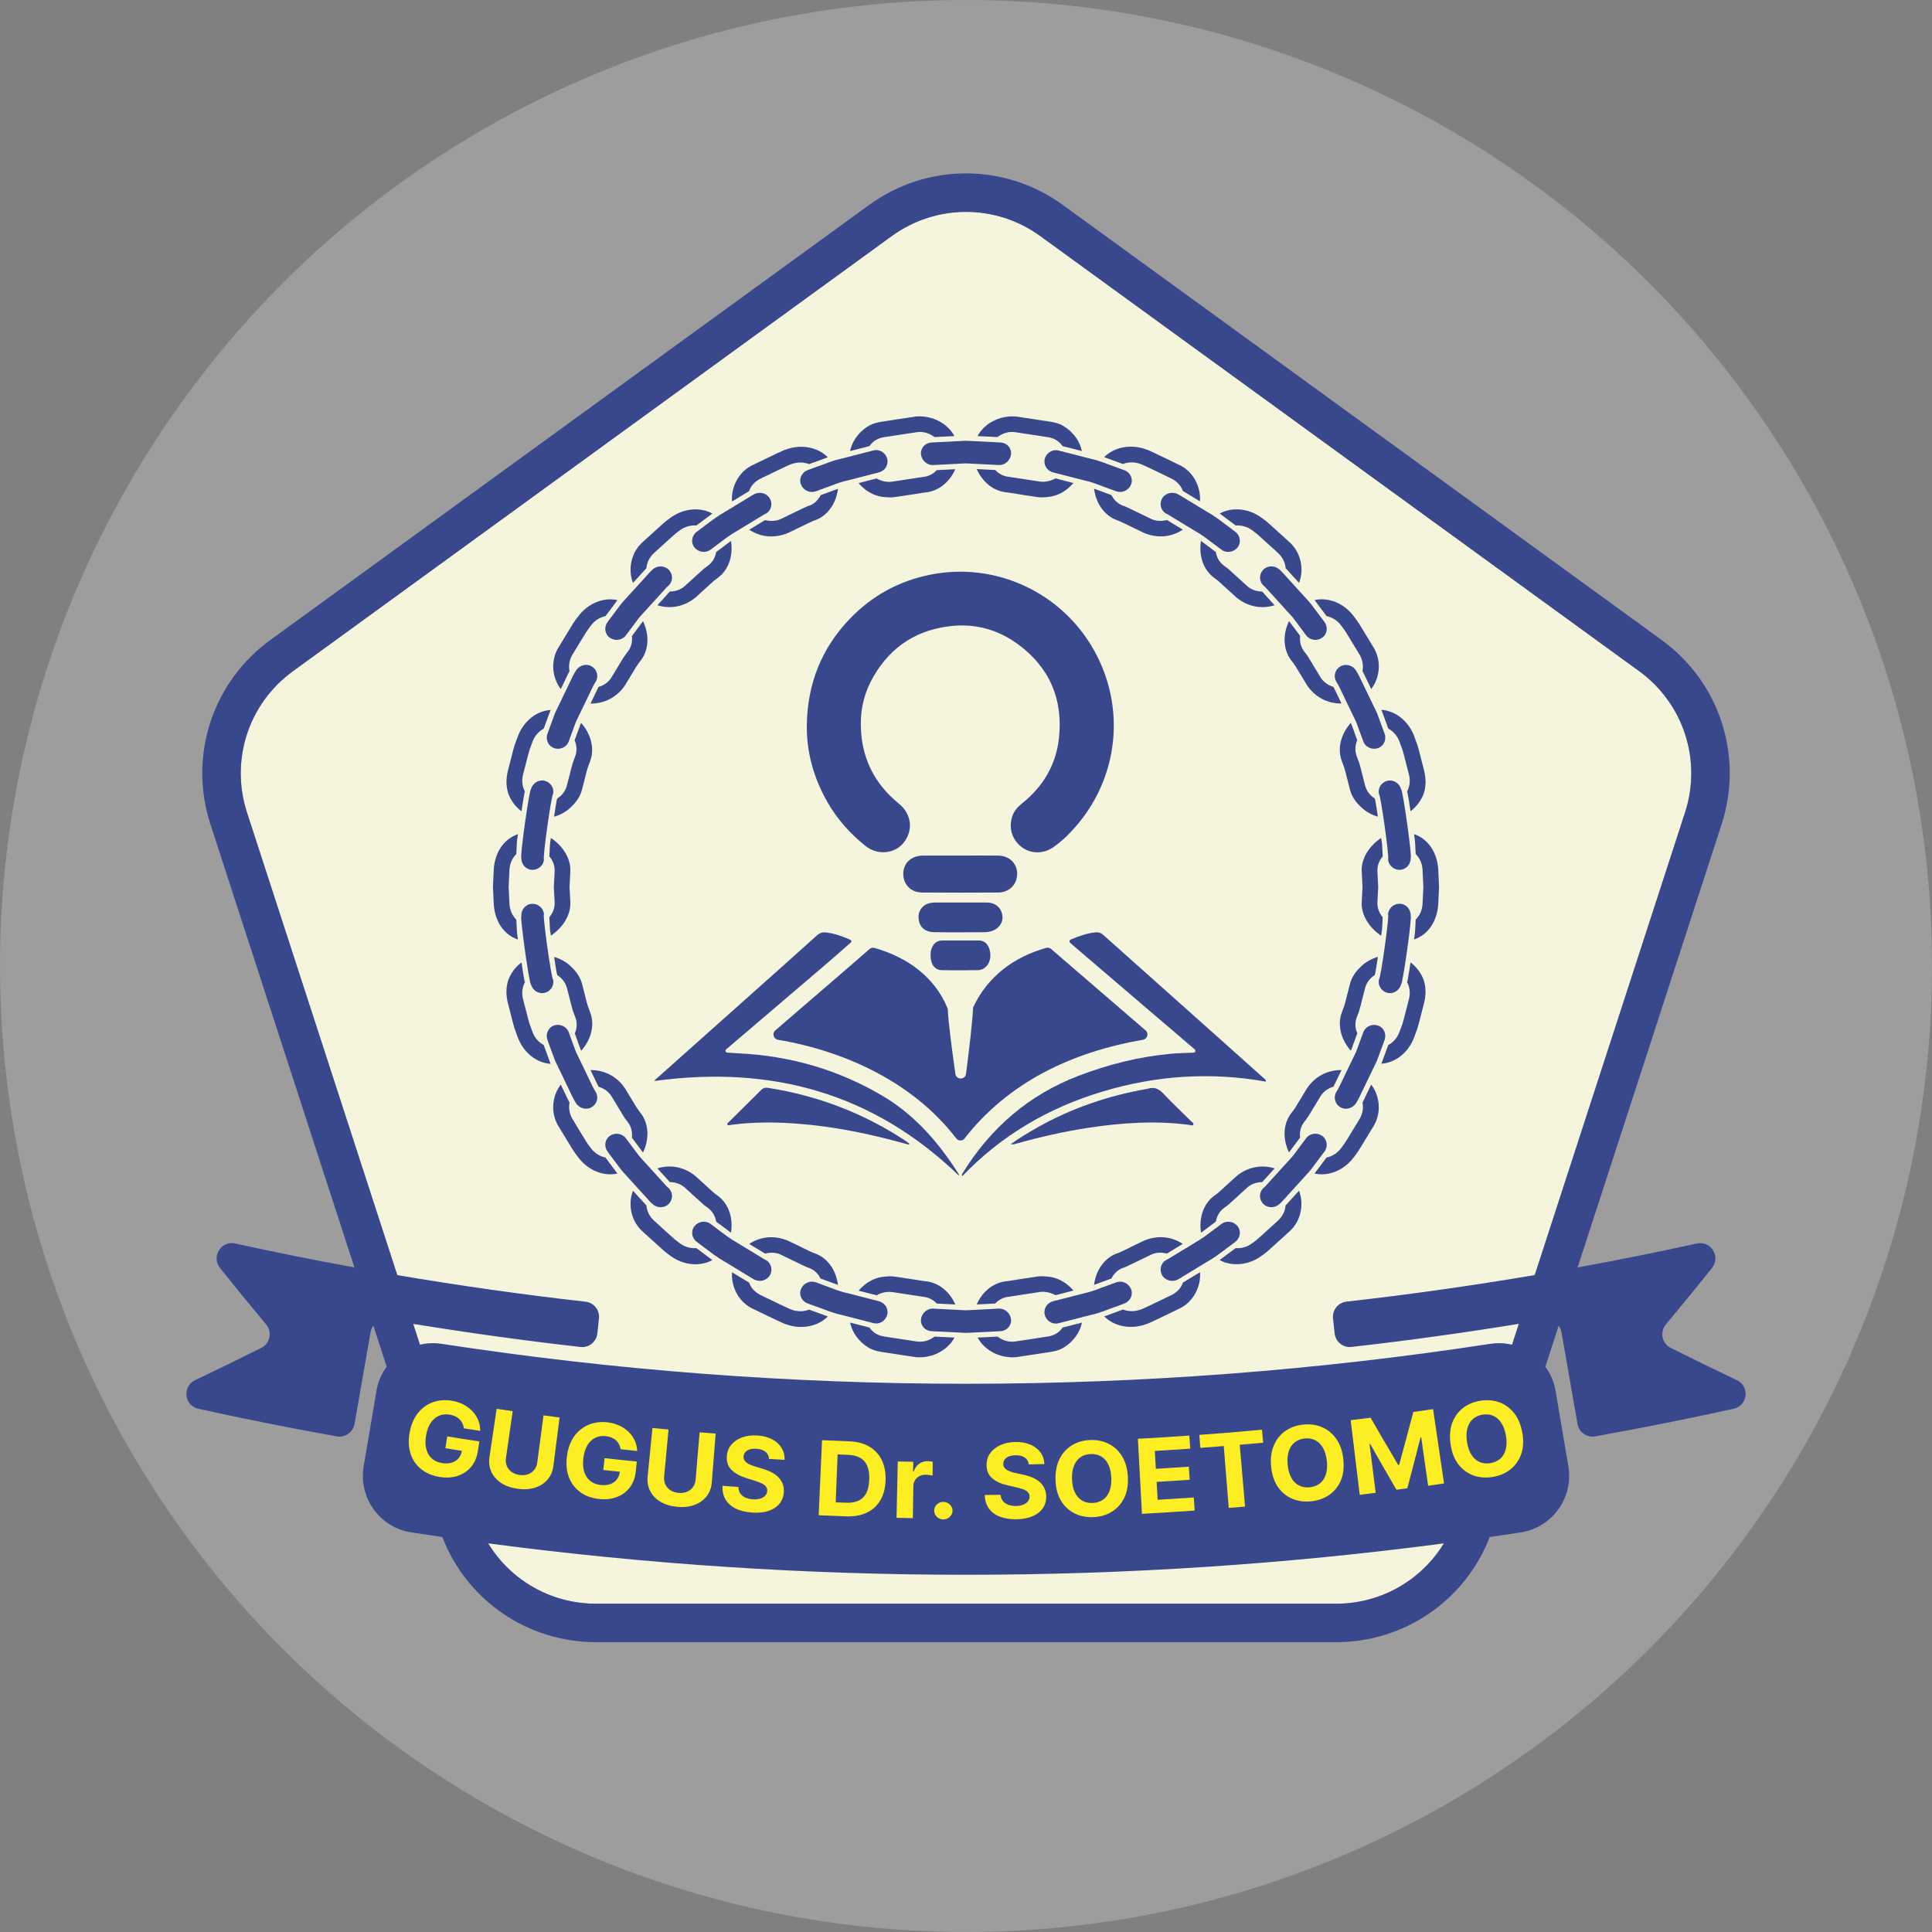 <?xml version="1.0" encoding="UTF-8"?>
<svg id="Layer_2" data-name="Layer 2" xmlns="http://www.w3.org/2000/svg" viewBox="0 0 447.68 447.68">
  <rect x="0" y="0" width="447.68" height="447.68" fill="#808080" stroke="none"/>
  <defs>
    <style>
      .cls-1 {
        fill: #fff;
        opacity: .23;
      }

      .cls-1, .cls-2, .cls-3, .cls-4 {
        stroke-width: 0px;
      }

      .cls-2 {
        fill: #39488d;
      }

      .cls-3 {
        fill: #fcee23;
      }

      .cls-4 {
        fill: #f5f5dd;
      }
    </style>
  </defs>
  <g id="Layer_1-2" data-name="Layer 1">
    <circle class="cls-1" cx="223.84" cy="223.84" r="223.84"/>
    <g>
      <path class="cls-4" d="M379.82,155.52L241.05,54.7c-10.29-7.47-24.12-7.47-34.41,0l-138.77,100.82c-10.29,7.47-14.57,20.63-10.64,32.73l53.01,163.13c3.93,12.1,15.12,20.23,27.84,20.23h171.53c12.72,0,23.91-8.13,27.84-20.23l53.01-163.13c3.93-12.1-.34-25.25-10.64-32.73Z"/>
      <g>
        <path class="cls-2" d="M402.47,319.81c-5.17-2.45-10.28-4.95-15.35-7.49-2.03-1.02-2.57-3.68-1.11-5.42,3.63-4.34,7.19-8.71,10.7-13.1,2.07-2.6-.26-6.37-3.51-5.66-9.19,2.02-18.4,3.86-27.64,5.55l.08-.23,33.29-102.46c5.13-15.78-.45-32.94-13.88-42.69L246.28,47.49c-13.43-9.75-31.46-9.75-44.89,0L62.63,148.31c-13.43,9.75-19,26.91-13.87,42.69l33.29,102.46.07.23c-9.24-1.69-18.45-3.53-27.64-5.55-3.25-.71-5.58,3.06-3.51,5.66,3.5,4.39,7.07,8.76,10.7,13.1,1.46,1.75.93,4.4-1.11,5.42-5.07,2.54-10.18,5.04-15.35,7.49-3.03,1.44-2.53,5.91.75,6.63,10.66,2.35,21.36,4.48,32.09,6.4,1.92.34,3.76-.95,4.1-2.87,1.24-7.1,2.48-14.19,3.72-21.29h0c.1-.56.34-1.05.65-1.48l2.13,6.56.95,2.93c-1.17,1.6-2.01,3.49-2.36,5.58-.99,5.83-1.98,11.65-2.97,17.48-1.24,7.3,3.73,14.22,11.05,15.34,2.39.37,4.78.72,7.17,1.07,5.68,14.66,19.72,24.36,35.59,24.36h171.53c15.87,0,29.91-9.7,35.59-24.36,2.39-.35,4.78-.7,7.16-1.07,7.32-1.12,12.3-8.04,11.06-15.34-.99-5.83-1.98-11.66-2.97-17.48-.35-2.09-1.19-3.97-2.36-5.57l.95-2.93,2.13-6.57c.32.43.55.92.65,1.48,1.24,7.1,2.48,14.19,3.72,21.28.34,1.93,2.17,3.22,4.1,2.87,10.73-1.92,21.42-4.05,32.09-6.4,3.28-.72,3.78-5.2.74-6.63ZM309.61,371.61h-171.53c-10.38,0-19.73-5.41-24.96-13.98,73.5,9.7,147.96,9.7,221.45,0-5.23,8.56-14.58,13.98-24.96,13.98ZM355.62,295.45c-14.49,2.46-29.04,4.52-43.62,6.16-1.93.22-3.33,1.95-3.12,3.89.13,1.16.25,2.32.38,3.48.21,1.94,1.96,3.35,3.9,3.13,12.96-1.46,25.89-3.26,38.78-5.35l-1.57,4.83c-1.61-.38-3.31-.46-5.04-.2-80.53,12.34-162.47,12.34-242.99,0-1.73-.26-3.43-.18-5.03.2l-1.57-4.82c12.89,2.09,25.82,3.89,38.78,5.35,1.94.22,3.69-1.19,3.9-3.13.12-1.16.25-2.32.37-3.48.21-1.93-1.19-3.67-3.12-3.88-14.58-1.64-29.12-3.71-43.61-6.16l-34.83-107.2c-3.93-12.1.34-25.25,10.64-32.73L206.64,54.7c10.29-7.47,24.12-7.47,34.41,0l138.77,100.82c10.29,7.47,14.56,20.63,10.64,32.73l-34.83,107.2Z"/>
        <path class="cls-2" d="M186.96,167.77c-.13,6.45,1.57,12.47,4.76,18.07,2.27,3.99,5.28,7.35,8.86,10.2,2.78,2.21,6.76,1.82,8.82-.78,2.27-2.87,1.83-6.65-1.07-9-5.8-4.7-8.77-10.77-8.86-18.23-.08-4.02.92-7.77,2.9-11.21,4.08-7.11,10.32-11.04,18.41-11.79,5.52-.51,10.66.96,15.16,4.29,7.35,5.43,10.43,12.83,9.43,21.81-.69,6.14-3.7,11.18-8.57,15.05-1,.8-1.81,1.73-2.23,2.97-.9,2.66-.07,5.41,2.14,7.11,2.1,1.61,5.04,1.66,7.33.08,2.14-1.47,3.96-3.31,5.62-5.28,9.6-11.39,11.13-27.28,3.91-40.27-7.5-13.51-22.86-20.67-38.03-17.62-7.26,1.46-13.51,4.88-18.66,10.26-6.53,6.82-9.74,14.99-9.92,24.36Z"/>
        <path class="cls-2" d="M235.47,203.94c.91-2.97-.99-5.63-4.13-5.68-2.93-.04-5.85,0-8.78,0h0c-2.93,0-5.85-.02-8.78,0-2.6.02-4.44,1.74-4.48,4.13-.05,2.47,1.73,4.4,4.31,4.42,5.92.06,11.84.04,17.76,0,1.97-.01,3.59-1.24,4.09-2.87Z"/>
        <path class="cls-2" d="M232.29,212.39c-.15-1.97-1.56-3.25-3.65-3.26-1.99-.01-3.97,0-5.96,0h0c-1.95,0-3.9.01-5.85,0-.6,0-1.18.06-1.75.24-1.27.4-2.18,1.57-2.23,2.86-.09,2.29,1.2,3.73,3.62,3.77,3.94.07,7.87.02,11.81.01.28,0,.55-.05.83-.1,1.96-.31,3.31-1.82,3.18-3.52Z"/>
        <path class="cls-2" d="M226.89,217.93c-1.42-.01-2.83,0-4.25,0h0c-1.39,0-2.78.01-4.17,0-.43,0-.84.06-1.25.24-.91.4-1.55,1.57-1.59,2.86-.07,2.29.85,3.73,2.58,3.77,2.8.07,5.61.02,8.42.01.2,0,.39-.05.59-.1,1.39-.31,2.36-1.82,2.27-3.52-.11-1.97-1.11-3.25-2.6-3.26Z"/>
        <path class="cls-2" d="M223.53,263.77c10.09-12.92,24.69-19.96,41.31-22.84,1.04-.18,1.41-1.48.61-2.17-7.29-6.29-14.58-12.55-21.88-18.86-.32-.27-.75-.37-1.15-.26-7.62,2.17-13.47,6.62-16.83,13.57-.08.16-.12.34-.13.53-.1,2.84-.9,9.5-1.61,15.08-.18,1.44-2.27,1.45-2.47.02-.79-5.57-1.66-12.19-1.75-14.82,0-.15-.04-.31-.09-.45-3-7.24-9.27-11.72-16.9-13.92-.4-.12-.84-.02-1.15.26-7.06,6.16-14.63,12.62-21.84,18.85-.8.69-.43,1.99.61,2.17,16.13,2.74,31.59,10.19,41.31,22.85.5.65,1.47.65,1.97,0Z"/>
        <path class="cls-2" d="M293.32,250.64c.07-.39-.16-.52-.33-.67-3.18-2.85-6.36-5.7-9.55-8.54-9.26-8.25-18.52-16.5-27.77-24.77-.52-.47-1.05-.68-1.74-.62-1.95.17-3.76.82-5.56,1.56-.69.28-.76.59-.18,1.05.16.13.29.28.45.41,7.32,6.26,14.63,12.51,21.95,18.76,2.03,1.74,4.06,3.47,6.25,5.34.3.25.13.74-.26.76-1.9.07-3.61.1-5.31.26-7.37.68-14.48,2.47-21.39,5.12-11.48,4.41-20.26,12-26.71,22.37-.13.21-.38.41-.18.86,9.08-9.48,20-15.85,32.47-19.59,12.43-3.74,25.07-4.59,37.88-2.31Z"/>
        <path class="cls-2" d="M222.15,272.06c-.4-.63-.8-1.26-1.22-1.88-4.36-6.48-9.55-12.16-16.33-16.19-10.28-6.11-21.45-9.32-33.39-9.91-.9-.04-1.8-.11-2.7-.17-.39-.03-.54-.51-.24-.76,0,0,0,0,0,0,7.24-6.18,14.5-12.36,21.74-18.54,2.27-1.94,4.51-3.9,6.75-5.87.35-.3.99-.67.06-1.07-1.74-.77-3.53-1.38-5.44-1.61-.83-.1-1.47.14-2.11.72-5.82,5.24-11.67,10.44-17.51,15.65-6.58,5.86-13.16,11.72-19.73,17.59-.16.14-.42.27-.32.46,26.96-3.69,50.65,2.77,70.5,21.95-.03-.17-.02-.28-.07-.36Z"/>
        <path class="cls-2" d="M210.61,265.24c.03-.08.06-.15.09-.23-.29-.22-.57-.46-.87-.66-9.71-6.41-20.34-10.47-31.84-12.27-.61-.1-1.12,0-1.58.45-2.5,2.49-5.01,4.96-7.51,7.45-.16.16-.45.32-.35.57.13.35.48.16.72.12,5.37-.74,10.75-.68,16.14-.24,7.15.58,14.17,1.93,21.11,3.72,1.37.35,2.74.72,4.1,1.09Z"/>
        <path class="cls-2" d="M276.51,260.59c.17-.33-.24-.51-.44-.71-2.19-2.17-4.44-4.28-6.55-6.52-1.05-1.12-2.13-1.54-3.57-1.08-.1.03-.2.04-.3.06-8.92,1.57-17.38,4.45-25.27,8.92-2.06,1.16-4.08,2.37-6.17,3.86.59.12.91-.02,1.23-.11,5.45-1.52,10.96-2.79,16.56-3.65,7.87-1.2,15.75-1.75,23.68-.69.28.04.67.26.84-.07Z"/>
        <path class="cls-2" d="M320.89,166.66c.4,1.09.8,2.17.8,2.17,1.15.61,2.11,1.68,2.6,3.04,0,0,.34.93.68,1.86.3.94.52,1.91.52,1.91l.99,3.83c.36,1.41.17,2.81-.44,3.94.13-.03.8,4.56.8,4.56,1.35-.99,2.41-2.39,3.05-4.04.55-1.63.58-3.48.11-5.35l-1.02-3.97s-.23-1-.54-1.97c-.35-.96-.7-1.93-.7-1.93-1.33-3.63-4.37-6.03-7.67-6.23,0,0,.14.25.28.67.15.41.35.95.55,1.49Z"/>
        <path class="cls-2" d="M324.67,182.92c-.37-1.45-1.82-2.35-3.22-1.99-1.4.36-2.26,1.76-1.9,3.13.34-.07,2.47,14.99,2.09,15.02.07,1.41,1.31,2.52,2.75,2.47,1.45-.05,2.56-1.31,2.49-2.81.39-.03-1.85-15.9-2.21-15.83Z"/>
        <path class="cls-2" d="M313.77,169.51c-.18-.5-.37-1.01-.5-1.39-.13-.38-.26-.62-.26-.62-2.2,2.47-3.22,5.84-2.09,8.84,0,0,.3.8.59,1.61.26.82.44,1.65.44,1.65l.85,3.32c.39,1.56,1.3,2.89,2.45,3.96,1.06,1.09,2.45,1.91,4.03,2.35,0,0-.61-4.25-.74-4.22-1.07-.7-1.89-1.72-2.22-2.99l-.88-3.45s-.2-.87-.46-1.72c-.31-.84-.62-1.67-.62-1.67-.45-1.23-.36-2.52.14-3.67l-.74-2.01Z"/>
        <path class="cls-2" d="M298.69,143.93c-1.45,3.02-1.43,6.51.5,9.07,0,0,.54.67,1.01,1.39l.89,1.47,1.78,2.93c1.78,2.68,4.7,4.27,7.99,4.23,0,0-.46-.97-.93-1.93-.23-.48-.46-.97-.64-1.33-.17-.37-.3-.6-.3-.6-1.23-.36-2.32-1.11-3-2.22l-1.85-3.05s-.46-.76-.92-1.53c-.48-.75-1.04-1.44-1.04-1.44-.79-1.05-1.06-2.31-.91-3.56l-2.57-3.44Z"/>
        <path class="cls-2" d="M310.75,144.93s.62.77,1.15,1.61c.52.84,1.03,1.69,1.03,1.69l2.06,3.38c.75,1.24.97,2.64.72,3.89,0,0,.15.25.33.64.19.39.44.91.69,1.43.5,1.04,1.01,2.09,1.01,2.09,2.02-2.63,2.5-6.65.38-9.9l-2.13-3.5s-.53-.87-1.07-1.75c-.56-.86-1.19-1.66-1.19-1.66-2.31-3.11-5.94-4.51-9.12-3.8l2.78,3.71c1.28.26,2.5,1.01,3.37,2.17Z"/>
        <path class="cls-2" d="M317.8,162.58c-.87-1.8-1.74-3.61-2.39-4.96-.62-1.37-1.17-2.21-1.17-2.21-.78-1.28-2.42-1.72-3.67-.98-1.24.74-1.66,2.32-.92,3.53,0,0,.52.79,1.11,2.1.62,1.28,1.44,2.99,2.27,4.71.41.86.83,1.71,1.21,2.51.31.84.59,1.62.84,2.28.49,1.34.82,2.23.82,2.23.48,1.33,2,2.03,3.37,1.58,1.37-.46,2.07-1.97,1.56-3.38,0,0-.34-.94-.86-2.35-.26-.7-.56-1.53-.89-2.41-.41-.85-.84-1.75-1.27-2.65Z"/>
        <path class="cls-2" d="M292.46,137.07c-1.27-.02-2.53-.41-3.5-1.3l-2.64-2.4s-.66-.6-1.32-1.2c-.32-.31-.68-.58-.95-.78-.27-.2-.45-.33-.45-.33-1.05-.78-1.67-1.91-1.88-3.15l-3.43-2.57c-.54,3.3.46,6.64,3.04,8.55,0,0,.17.13.43.32.26.19.61.44.91.75.63.58,1.27,1.16,1.27,1.16l2.54,2.31c2.47,2.06,5.69,2.81,8.86,1.82l-2.88-3.18Z"/>
        <path class="cls-2" d="M290.18,122.9s.2.15.49.37c.3.22.69.52,1.05.86.73.66,1.47,1.33,1.47,1.33l2.93,2.66c1.07.98,1.69,2.24,1.78,3.53l3.12,3.42c1.18-3.07.54-7.1-2.41-9.61l-3.03-2.75s-.76-.69-1.52-1.37c-.37-.36-.78-.66-1.09-.89-.31-.23-.51-.38-.51-.38-3.09-2.33-6.98-2.65-9.83-1.07l3.71,2.77c1.3-.11,2.69.26,3.85,1.13Z"/>
        <path class="cls-2" d="M296.98,132.44c-.32-.3-.5-.47-.5-.47-1.11-1.01-2.81-.97-3.8.09-.98,1.06-.94,2.69.11,3.64,0,0,.17.16.48.44.28.31.68.75,1.16,1.28.96,1.05,2.24,2.46,3.51,3.87.63.71,1.31,1.38,1.85,2.09.53.71,1.03,1.38,1.46,1.95.85,1.14,1.42,1.9,1.42,1.9.85,1.13,2.5,1.38,3.69.55,1.19-.83,1.43-2.47.53-3.68,0,0-.6-.8-1.5-2-.45-.6-.97-1.3-1.54-2.05-.57-.74-1.29-1.45-1.95-2.2-1.35-1.48-2.69-2.96-3.7-4.07-.51-.56-.93-1.02-1.22-1.34Z"/>
        <path class="cls-2" d="M258.85,120.56c.04-.1,3.12,1.42,3.12,1.42l3.09,1.49c2.96,1.26,6.23,1.12,9.01-.74l-3.66-2.23c-1.19.29-2.54.31-3.71-.28l-3.21-1.55s-3.2-1.58-3.24-1.48c-1.23-.45-2.15-1.35-2.7-2.47l-4.03-1.48c.41,3.32,2.32,6.22,5.34,7.31Z"/>
        <path class="cls-2" d="M264.23,107.52c.04-.1,3.6,1.63,3.6,1.63l3.57,1.72c1.3.65,2.27,1.64,2.69,2.9l3.96,2.4c.25-3.25-1.47-6.99-5.02-8.55l-3.69-1.78s-3.68-1.79-3.73-1.69c-3.63-1.34-7.46-.54-9.76,1.78l4.35,1.59c1.22-.48,2.66-.52,4.02-.02Z"/>
        <path class="cls-2" d="M273.44,114.8c-.37-.24-.6-.33-.6-.33-1.35-.65-2.98-.13-3.62,1.16-.65,1.29-.14,2.84,1.13,3.45,0,0,.22.09.57.31.36.22.86.52,1.47.9,1.22.74,2.84,1.73,4.46,2.71,1.67.92,3.16,2.1,4.3,2.96,1.14.85,1.9,1.42,1.9,1.42,1.13.84,2.79.62,3.7-.51.91-1.12.67-2.77-.53-3.67,0,0-.8-.6-2-1.5-1.2-.9-2.78-2.14-4.53-3.11-1.71-1.04-3.42-2.08-4.7-2.86-.64-.39-1.18-.71-1.55-.94Z"/>
        <path class="cls-2" d="M236.91,114.66l3.39.51c.8.13,1.6.08,2.37,0,.76-.05,1.51-.21,2.23-.49,1.44-.54,2.77-1.5,3.83-2.76l-4.15-1.07c-1.05.57-2.33.92-3.62.74l-3.53-.54-3.52-.54c-1.3-.12-2.44-.67-3.29-1.59l-4.29-.22c1.33,3.06,4,5.22,7.2,5.42l3.39.53Z"/>
        <path class="cls-2" d="M234.99,100.11l3.91.59,3.91.6c1.44.21,2.64.94,3.39,2.07l4.49,1.15c-.34-1.62-1.19-3.14-2.43-4.37-.62-.62-1.34-1.16-2.14-1.61-.81-.42-1.71-.65-2.66-.81l-4.05-.62-4.05-.61c-3.85-.27-7.3,1.67-8.85,4.55l4.62.23c1.03-.8,2.4-1.31,3.85-1.17Z"/>
        <path class="cls-2" d="M242.06,106.47c-.26,1.45.69,2.7,2.06,3.02,0,0,3.68.95,7.36,1.89,1.87.38,3.6,1.2,4.95,1.65,1.34.49,2.23.82,2.23.82,1.33.48,2.86-.21,3.41-1.54.56-1.34-.14-2.84-1.55-3.36,0,0-.94-.34-2.35-.86-1.42-.47-3.25-1.32-5.22-1.73-3.88-1-7.75-1.99-7.75-1.99-1.46-.33-2.89.72-3.14,2.12Z"/>
        <path class="cls-2" d="M205.01,115.18c.77.08,1.57.13,2.37,0l3.39-.51,3.39-.53c3.2-.21,5.87-2.36,7.2-5.42l-4.29.22c-.84.92-1.99,1.47-3.29,1.59l-3.53.54-3.53.54c-1.3.18-2.57-.16-3.62-.74l-4.15,1.07c1.05,1.26,2.39,2.22,3.83,2.76.72.27,1.47.44,2.23.49Z"/>
        <path class="cls-2" d="M204.87,101.3l3.91-.6,3.91-.59c1.44-.14,2.82.37,3.85,1.17l4.62-.23c-1.55-2.88-4.99-4.82-8.85-4.55l-4.05.61-4.05.62c-.95.16-1.85.39-2.66.81-.8.45-1.52.99-2.14,1.61-1.25,1.23-2.09,2.75-2.43,4.37l4.49-1.15c.75-1.13,1.95-1.86,3.39-2.07Z"/>
        <path class="cls-2" d="M213.41,105.29c.15,1.41,1.43,2.55,2.84,2.47l7.59-.39c3.8.19,7.59.39,7.59.39,1.41.08,2.68-1.06,2.84-2.47.16-1.46-.94-2.68-2.44-2.76,0,0-4-.2-7.99-.4-4,.2-7.99.4-7.99.4-1.5.08-2.59,1.3-2.44,2.76Z"/>
        <path class="cls-2" d="M187.44,117.2c-.04-.1-3.24,1.48-3.24,1.48l-3.21,1.55c-1.17.58-2.52.57-3.71.28l-3.66,2.23c2.78,1.86,6.05,2,9.01.74l3.09-1.49s3.08-1.52,3.12-1.42c3.01-1.09,4.92-3.99,5.34-7.31l-4.03,1.48c-.55,1.12-1.47,2.03-2.7,2.47Z"/>
        <path class="cls-2" d="M173.59,113.78c.42-1.26,1.39-2.26,2.69-2.9l3.57-1.72s3.56-1.73,3.6-1.63c1.36-.5,2.8-.46,4.02.02l4.35-1.59c-2.3-2.32-6.12-3.13-9.76-1.78-.04-.1-3.73,1.69-3.73,1.69l-3.69,1.78c-3.55,1.56-5.27,5.3-5.02,8.55l3.96-2.4Z"/>
        <path class="cls-2" d="M187.16,108.94c-1.41.52-2.1,2.02-1.55,3.36s2.09,2.03,3.41,1.55c0,0,.89-.33,2.23-.82,1.35-.44,3.08-1.26,4.95-1.65,3.68-.95,7.36-1.89,7.36-1.89,1.37-.31,2.32-1.57,2.06-3.02-.25-1.4-1.68-2.45-3.14-2.12,0,0-3.88,1-7.75,1.99-1.96.41-3.79,1.26-5.22,1.73-1.41.52-2.35.86-2.35.86Z"/>
        <path class="cls-2" d="M163.73,136.12l1.27-1.16c.31-.3.65-.56.91-.75.26-.19.43-.32.43-.32,2.58-1.91,3.58-5.25,3.04-8.55l-3.43,2.57c-.21,1.24-.83,2.37-1.88,3.15,0,0-.18.13-.45.33-.27.19-.63.46-.95.78-.66.6-1.32,1.2-1.32,1.2l-2.64,2.4c-.96.88-2.23,1.28-3.5,1.3l-2.88,3.18c3.17.98,6.39.24,8.86-1.82l2.54-2.31Z"/>
        <path class="cls-2" d="M149.79,131.65c.09-1.29.71-2.55,1.78-3.53l2.93-2.66s.73-.66,1.47-1.33c.36-.35.75-.64,1.05-.86.3-.22.49-.37.49-.37,1.16-.87,2.55-1.24,3.85-1.13l3.71-2.77c-2.86-1.57-6.74-1.25-9.84,1.07,0,0-.2.15-.51.38-.31.23-.72.53-1.09.89-.76.69-1.52,1.37-1.52,1.37l-3.03,2.75c-2.95,2.51-3.59,6.54-2.41,9.61l3.12-3.42Z"/>
        <path class="cls-2" d="M161.46,123.2c-1.2.9-1.44,2.55-.53,3.67.91,1.12,2.57,1.35,3.7.51,0,0,.76-.57,1.9-1.42,1.14-.86,2.63-2.03,4.3-2.96,1.62-.99,3.25-1.97,4.46-2.71.61-.37,1.12-.68,1.47-.89.35-.23.57-.31.57-.31,1.27-.61,1.78-2.16,1.13-3.45-.65-1.29-2.27-1.82-3.62-1.16,0,0-.23.09-.6.33-.37.23-.91.55-1.55.94-1.28.78-2.99,1.82-4.7,2.86-1.75.98-3.33,2.21-4.53,3.11-1.2.9-2,1.5-2,1.5Z"/>
        <path class="cls-2" d="M144.47,152.37c-.46.76-.92,1.53-.92,1.53l-1.85,3.05c-.68,1.12-1.76,1.87-3,2.22,0,0-.14.23-.3.6-.17.36-.41.85-.64,1.33-.47.97-.93,1.93-.93,1.93,3.29.04,6.21-1.55,7.99-4.23l1.78-2.93s.44-.73.89-1.47c.46-.72,1.01-1.39,1.01-1.39,1.93-2.56,1.95-6.05.5-9.07l-2.57,3.44c.15,1.25-.13,2.51-.91,3.56,0,0-.56.7-1.04,1.44Z"/>
        <path class="cls-2" d="M130.95,157.58c.25-.52.5-1.04.69-1.43.18-.39.33-.64.33-.64-.26-1.25-.04-2.65.72-3.89l2.06-3.38s.52-.84,1.03-1.69c.54-.83,1.15-1.61,1.15-1.61.87-1.17,2.09-1.91,3.37-2.17l2.78-3.71c-3.18-.71-6.82.69-9.12,3.8,0,0-.64.8-1.19,1.66-.53.87-1.07,1.75-1.07,1.75l-2.13,3.5c-2.12,3.25-1.64,7.27.38,9.9,0,0,.5-1.04,1.01-2.09Z"/>
        <path class="cls-2" d="M140.8,144.11c-.9,1.2-.66,2.85.53,3.68,1.19.82,2.84.58,3.69-.55,0,0,.57-.76,1.42-1.9.43-.57.92-1.24,1.46-1.95.54-.71,1.22-1.37,1.85-2.09,1.28-1.41,2.56-2.81,3.51-3.87.48-.53.88-.97,1.16-1.28.31-.28.48-.44.48-.44,1.05-.95,1.09-2.58.11-3.64-.98-1.06-2.69-1.1-3.8-.09,0,0-.18.17-.5.47-.29.32-.72.79-1.22,1.34-1.01,1.11-2.36,2.59-3.7,4.07-.66.75-1.37,1.46-1.95,2.2-.56.75-1.09,1.45-1.54,2.05-.9,1.2-1.5,2-1.5,2Z"/>
        <path class="cls-2" d="M132.7,176.87c-.27.85-.46,1.72-.46,1.72l-.89,3.45c-.33,1.27-1.14,2.29-2.22,2.99-.13-.03-.74,4.22-.74,4.22,1.57-.44,2.97-1.26,4.03-2.35,1.15-1.08,2.06-2.4,2.45-3.96l.85-3.32s.19-.84.44-1.65c.3-.8.59-1.61.59-1.61,1.12-3,.1-6.38-2.09-8.84,0,0-.13.24-.26.62-.14.38-.32.88-.51,1.39-.37,1.01-.74,2.01-.74,2.01.5,1.15.6,2.45.15,3.67,0,0-.31.84-.62,1.67Z"/>
        <path class="cls-2" d="M120.84,187.98s.67-4.58.8-4.56c-.61-1.13-.8-2.53-.44-3.94l.99-3.83s.22-.97.52-1.91c.34-.93.68-1.86.68-1.86.5-1.37,1.46-2.43,2.6-3.04,0,0,.4-1.09.8-2.17.2-.54.4-1.09.55-1.49.14-.41.28-.67.28-.67-3.3.2-6.34,2.59-7.67,6.23,0,0-.35.96-.7,1.92-.31.98-.54,1.97-.54,1.97l-1.02,3.97c-.47,1.87-.44,3.72.11,5.35.64,1.65,1.7,3.05,3.05,4.04Z"/>
        <path class="cls-2" d="M128.42,173.37c1.37.45,2.89-.25,3.37-1.58,0,0,.33-.89.82-2.23.24-.67.53-1.45.84-2.29.39-.8.8-1.66,1.21-2.51.82-1.71,1.65-3.42,2.27-4.71.58-1.3,1.11-2.1,1.11-2.1.73-1.2.32-2.79-.92-3.53-1.24-.74-2.89-.3-3.67.98,0,0-.55.84-1.17,2.21-.65,1.35-1.52,3.16-2.39,4.96-.43.9-.87,1.8-1.27,2.65-.32.88-.63,1.7-.89,2.41-.52,1.41-.86,2.35-.86,2.35-.52,1.41.18,2.93,1.56,3.38Z"/>
        <path class="cls-2" d="M132.15,208.92l-.18-3.43.18-3.43c.22-3.2-1.89-6.17-4.5-7.9,0,0-.04.26-.1.66-.07.4-.14.93-.15,1.47-.05,1.07-.11,2.14-.11,2.14.82.97,1.29,2.18,1.23,3.49l-.19,3.56.19,3.56c.07,1.31-.41,2.52-1.23,3.49,0,0,.05,1.07.11,2.14,0,.54.08,1.07.15,1.47.06.4.1.66.1.66,2.61-1.72,4.72-4.7,4.5-7.89Z"/>
        <path class="cls-2" d="M119.92,216.99c-.08-.43-.15-1-.16-1.58-.06-1.16-.12-2.31-.12-2.31-.91-.91-1.52-2.2-1.59-3.65l-.19-3.95.19-3.95c.07-1.45.67-2.74,1.59-3.65,0,0,.06-1.16.12-2.31,0-.58.09-1.15.16-1.58.06-.43.11-.72.11-.72-3.3,1.11-5.37,4.27-5.61,8.13l-.2,4.08.2,4.08c.24,3.86,2.31,7.02,5.61,8.13,0,0-.04-.29-.11-.72Z"/>
        <path class="cls-2" d="M128.14,184.06c.35-1.37-.5-2.77-1.9-3.13-1.4-.36-2.85.53-3.22,1.99-.36-.07-2.6,15.8-2.21,15.83-.08,1.5,1.04,2.76,2.49,2.81,1.45.05,2.68-1.06,2.75-2.47-.38-.03,1.75-15.09,2.09-15.02Z"/>
        <path class="cls-2" d="M126.79,244.33c-.4-1.09-.8-2.17-.8-2.17-1.15-.61-2.11-1.68-2.6-3.04,0,0-.34-.93-.68-1.86-.3-.94-.52-1.91-.52-1.91l-.99-3.83c-.36-1.41-.17-2.81.44-3.94-.13.03-.8-4.56-.8-4.56-1.35.99-2.41,2.39-3.05,4.04-.55,1.63-.58,3.48-.11,5.35l1.02,3.97s.23,1,.54,1.97c.35.96.7,1.93.7,1.93,1.33,3.63,4.37,6.03,7.67,6.23,0,0-.14-.25-.28-.67-.15-.41-.35-.95-.55-1.49Z"/>
        <path class="cls-2" d="M123.02,228.06c.37,1.45,1.82,2.35,3.22,1.99,1.4-.36,2.26-1.76,1.9-3.13-.34.07-2.47-14.99-2.09-15.02-.07-1.41-1.31-2.52-2.75-2.47-1.45.05-2.56,1.31-2.49,2.81-.39.03,1.85,15.9,2.21,15.83Z"/>
        <path class="cls-2" d="M133.91,241.47c.18.5.37,1.01.51,1.39.13.38.26.62.26.62,2.2-2.47,3.22-5.84,2.09-8.84,0,0-.3-.8-.59-1.61-.26-.82-.44-1.65-.44-1.65l-.85-3.32c-.39-1.56-1.3-2.89-2.45-3.96-1.06-1.09-2.46-1.91-4.03-2.35,0,0,.61,4.25.74,4.22,1.07.69,1.89,1.72,2.22,2.99l.89,3.45s.2.87.46,1.72c.31.84.62,1.67.62,1.67.45,1.23.35,2.52-.15,3.67,0,0,.37,1.01.74,2.01Z"/>
        <path class="cls-2" d="M149,267.05c1.45-3.02,1.43-6.51-.5-9.07,0,0-.54-.67-1.01-1.39-.44-.73-.89-1.47-.89-1.47l-1.78-2.93c-1.78-2.68-4.7-4.27-7.99-4.23,0,0,.46.97.93,1.93.23.48.46.97.64,1.33.17.37.3.6.3.6,1.23.36,2.32,1.11,3,2.22l1.85,3.05s.46.76.92,1.53c.48.75,1.04,1.44,1.04,1.44.79,1.05,1.06,2.31.91,3.56l2.57,3.44Z"/>
        <path class="cls-2" d="M136.93,266.05s-.62-.78-1.15-1.61c-.52-.84-1.03-1.69-1.03-1.69l-2.06-3.38c-.75-1.24-.97-2.64-.72-3.89,0,0-.15-.25-.33-.64-.19-.39-.44-.91-.69-1.43-.5-1.04-1.01-2.09-1.01-2.09-2.02,2.63-2.5,6.65-.38,9.9l2.13,3.5s.53.87,1.07,1.75c.56.86,1.19,1.66,1.19,1.66,2.31,3.11,5.94,4.51,9.12,3.8l-2.78-3.71c-1.28-.26-2.5-1.01-3.37-2.17Z"/>
        <path class="cls-2" d="M129.88,248.4c.87,1.8,1.74,3.61,2.39,4.96.62,1.37,1.17,2.21,1.17,2.21.78,1.28,2.42,1.72,3.67.98,1.24-.74,1.66-2.32.92-3.53,0,0-.52-.8-1.11-2.1-.62-1.28-1.44-2.99-2.27-4.71-.41-.86-.83-1.71-1.21-2.51-.31-.84-.59-1.62-.84-2.28-.49-1.34-.81-2.23-.81-2.23-.49-1.33-2-2.03-3.37-1.58-1.37.45-2.07,1.97-1.56,3.38,0,0,.34.94.86,2.35.26.7.56,1.53.89,2.41.41.85.84,1.75,1.27,2.65Z"/>
        <path class="cls-2" d="M166.34,277.09s-.17-.13-.43-.32c-.26-.19-.61-.44-.91-.75-.63-.58-1.27-1.16-1.27-1.16l-2.54-2.31c-2.47-2.06-5.69-2.81-8.86-1.82l2.88,3.18c1.27.02,2.53.41,3.5,1.3l2.64,2.4s.66.6,1.32,1.2c.32.31.68.58.95.78.27.2.45.33.45.33,1.05.78,1.67,1.91,1.88,3.15l3.43,2.57c.54-3.3-.46-6.64-3.04-8.55Z"/>
        <path class="cls-2" d="M157.51,288.08s-.2-.15-.49-.37c-.3-.22-.7-.52-1.05-.86-.73-.66-1.47-1.33-1.47-1.33l-2.93-2.66c-1.07-.98-1.69-2.24-1.78-3.53l-3.12-3.42c-1.18,3.07-.54,7.1,2.41,9.61l3.03,2.75s.76.69,1.52,1.37c.37.36.78.66,1.09.89.31.23.51.38.51.38,3.09,2.33,6.98,2.65,9.84,1.07l-3.71-2.77c-1.3.11-2.69-.26-3.85-1.13Z"/>
        <path class="cls-2" d="M150.71,278.54c.32.3.5.47.5.47,1.11,1.01,2.81.97,3.8-.09.98-1.06.94-2.69-.11-3.64,0,0-.17-.16-.48-.44-.28-.31-.68-.75-1.16-1.28-.96-1.05-2.24-2.46-3.51-3.87-.63-.71-1.31-1.38-1.85-2.09-.53-.71-1.03-1.38-1.46-1.95-.85-1.14-1.42-1.9-1.42-1.9-.85-1.13-2.5-1.38-3.69-.55s-1.43,2.47-.53,3.68c0,0,.6.8,1.5,2,.45.6.97,1.3,1.54,2.05.57.74,1.29,1.45,1.95,2.2,1.35,1.48,2.69,2.96,3.7,4.07.51.55.93,1.02,1.22,1.34Z"/>
        <path class="cls-2" d="M185.71,289l-3.09-1.49c-2.96-1.26-6.23-1.12-9.01.74l3.67,2.23c1.19-.29,2.54-.31,3.71.28l3.21,1.55s3.2,1.58,3.24,1.48c1.23.45,2.15,1.35,2.7,2.47l4.03,1.48c-.41-3.32-2.32-6.22-5.34-7.31-.04.1-3.12-1.42-3.12-1.42Z"/>
        <path class="cls-2" d="M183.45,303.46c-.04.1-3.6-1.63-3.6-1.63l-3.57-1.72c-1.3-.65-2.27-1.64-2.69-2.9l-3.96-2.4c-.25,3.25,1.46,6.99,5.02,8.55l3.69,1.78s3.68,1.79,3.73,1.69c3.63,1.34,7.46.54,9.76-1.78l-4.35-1.59c-1.22.48-2.66.52-4.02.02Z"/>
        <path class="cls-2" d="M174.25,296.19c.37.24.6.33.6.33,1.35.65,2.98.13,3.62-1.16.65-1.29.14-2.84-1.13-3.46,0,0-.22-.09-.57-.31-.35-.22-.86-.53-1.47-.9-1.22-.74-2.84-1.73-4.46-2.71-1.67-.92-3.16-2.1-4.3-2.96-1.14-.85-1.9-1.42-1.9-1.42-1.13-.85-2.79-.62-3.7.51-.91,1.12-.67,2.77.53,3.67,0,0,.8.6,2,1.5,1.2.9,2.78,2.14,4.53,3.11,1.71,1.04,3.42,2.08,4.7,2.86.64.39,1.18.71,1.55.94Z"/>
        <path class="cls-2" d="M206.73,299.39l3.53.54,3.53.54c1.3.12,2.44.67,3.29,1.59l4.29.22c-1.33-3.06-4-5.22-7.2-5.42l-3.39-.53-3.39-.51c-.8-.13-1.6-.08-2.37,0-.76.05-1.51.21-2.23.49-1.44.54-2.77,1.5-3.83,2.76l4.15,1.07c1.05-.57,2.33-.92,3.62-.74Z"/>
        <path class="cls-2" d="M212.69,310.88l-3.91-.59-3.91-.6c-1.44-.21-2.64-.94-3.39-2.07l-4.49-1.15c.34,1.62,1.19,3.14,2.43,4.37.62.62,1.34,1.16,2.14,1.61.8.42,1.71.65,2.66.81l4.05.62,4.05.61c3.85.27,7.3-1.67,8.85-4.55l-4.62-.23c-1.03.8-2.4,1.31-3.85,1.17Z"/>
        <path class="cls-2" d="M205.62,304.51c.26-1.45-.69-2.7-2.06-3.02,0,0-3.68-.95-7.36-1.89-1.87-.38-3.6-1.2-4.95-1.65-1.34-.49-2.23-.82-2.23-.82-1.33-.48-2.86.21-3.41,1.54-.56,1.34.14,2.84,1.55,3.36,0,0,.94.34,2.35.86,1.42.47,3.25,1.32,5.22,1.73,3.88,1,7.75,1.99,7.75,1.99,1.46.33,2.89-.72,3.14-2.12Z"/>
        <path class="cls-2" d="M242.67,295.81c-.77-.08-1.57-.13-2.37,0l-3.39.51-3.39.53c-3.2.21-5.87,2.36-7.2,5.42l4.29-.22c.84-.92,1.99-1.47,3.29-1.59l3.52-.54,3.53-.54c1.3-.18,2.57.17,3.63.74l4.15-1.07c-1.05-1.26-2.39-2.22-3.83-2.76-.72-.27-1.47-.44-2.23-.49Z"/>
        <path class="cls-2" d="M242.82,309.69l-3.91.6-3.91.59c-1.44.14-2.82-.37-3.85-1.17l-4.62.23c1.55,2.88,4.99,4.82,8.85,4.55l4.05-.61,4.05-.62c.95-.16,1.85-.39,2.66-.81.8-.45,1.52-.99,2.14-1.61,1.25-1.23,2.09-2.75,2.43-4.37l-4.49,1.15c-.75,1.13-1.95,1.86-3.39,2.07Z"/>
        <path class="cls-2" d="M234.27,305.7c-.15-1.41-1.43-2.55-2.84-2.47,0,0-3.79.19-7.59.39-3.8-.19-7.59-.39-7.59-.39-1.41-.08-2.68,1.06-2.84,2.47-.16,1.46.94,2.68,2.44,2.76,0,0,4,.2,7.99.4,4-.2,7.99-.4,7.99-.4,1.5-.08,2.59-1.3,2.44-2.76Z"/>
        <path class="cls-2" d="M261.97,289s-3.08,1.52-3.12,1.42c-3.01,1.09-4.92,3.99-5.34,7.31l4.03-1.48c.55-1.12,1.47-2.03,2.7-2.47.04.1,3.24-1.48,3.24-1.48l3.21-1.55c1.17-.58,2.52-.57,3.71-.28l3.66-2.23c-2.78-1.86-6.05-2-9.01-.74l-3.09,1.49Z"/>
        <path class="cls-2" d="M274.1,297.21c-.42,1.26-1.39,2.26-2.69,2.9l-3.57,1.72s-3.56,1.73-3.6,1.63c-1.36.5-2.8.46-4.02-.02l-4.35,1.59c2.3,2.32,6.12,3.13,9.76,1.78.04.1,3.73-1.69,3.73-1.69l3.69-1.78c3.55-1.56,5.27-5.3,5.02-8.55l-3.96,2.4Z"/>
        <path class="cls-2" d="M260.52,302.04c1.41-.52,2.1-2.02,1.55-3.36-.56-1.34-2.09-2.03-3.41-1.54,0,0-.89.33-2.23.82-1.35.44-3.08,1.26-4.95,1.65-3.68.95-7.36,1.89-7.36,1.89-1.37.31-2.32,1.57-2.06,3.02.25,1.4,1.68,2.45,3.14,2.12,0,0,3.88-1,7.75-1.99,1.97-.41,3.79-1.26,5.22-1.73,1.41-.52,2.35-.86,2.35-.86Z"/>
        <path class="cls-2" d="M281.74,283.07c.21-1.24.83-2.37,1.88-3.15,0,0,.18-.13.45-.33.27-.19.63-.46.95-.78.66-.6,1.32-1.2,1.32-1.2l2.64-2.4c.96-.88,2.23-1.28,3.5-1.3l2.88-3.18c-3.17-.98-6.39-.24-8.86,1.82l-2.54,2.31s-.63.58-1.27,1.16c-.31.3-.65.56-.91.75-.26.19-.43.32-.43.32-2.58,1.91-3.58,5.25-3.04,8.55l3.43-2.57Z"/>
        <path class="cls-2" d="M297.89,279.33c-.09,1.29-.71,2.55-1.78,3.53l-2.93,2.66s-.73.66-1.47,1.33c-.36.35-.75.64-1.05.86-.3.22-.49.37-.49.37-1.16.87-2.55,1.24-3.85,1.13l-3.71,2.77c2.86,1.57,6.74,1.25,9.84-1.07,0,0,.2-.15.51-.38.31-.23.72-.53,1.09-.89.76-.69,1.52-1.37,1.52-1.37l3.03-2.75c2.95-2.51,3.59-6.54,2.41-9.61l-3.12,3.42Z"/>
        <path class="cls-2" d="M286.22,287.78c1.2-.9,1.44-2.55.53-3.67-.91-1.12-2.57-1.35-3.7-.51,0,0-.76.57-1.9,1.42-1.14.86-2.63,2.03-4.3,2.96-1.62.99-3.25,1.97-4.46,2.71-.61.37-1.12.68-1.47.9-.35.23-.57.31-.57.31-1.27.61-1.78,2.16-1.13,3.46.65,1.29,2.27,1.82,3.62,1.16,0,0,.23-.09.6-.33.37-.23.91-.55,1.55-.94,1.28-.78,2.99-1.82,4.7-2.86,1.75-.98,3.33-2.21,4.53-3.11,1.2-.9,2-1.5,2-1.5Z"/>
        <path class="cls-2" d="M303.21,258.61c.46-.76.92-1.53.92-1.53l1.85-3.05c.68-1.12,1.76-1.86,3-2.22,0,0,.14-.23.3-.6.17-.36.41-.85.64-1.33.47-.97.93-1.93.93-1.93-3.29-.04-6.21,1.55-7.99,4.23l-1.78,2.93s-.44.74-.89,1.47c-.46.72-1.01,1.39-1.01,1.39-1.93,2.56-1.95,6.05-.5,9.07l2.57-3.44c-.15-1.25.13-2.51.91-3.56,0,0,.56-.69,1.04-1.44Z"/>
        <path class="cls-2" d="M316.73,253.41c-.25.52-.5,1.04-.69,1.43-.18.39-.33.64-.33.64.26,1.25.04,2.65-.72,3.89l-2.06,3.38s-.52.84-1.03,1.69c-.54.83-1.15,1.61-1.15,1.61-.87,1.17-2.09,1.91-3.37,2.17l-2.78,3.71c3.18.71,6.82-.69,9.12-3.8,0,0,.64-.8,1.19-1.66.53-.87,1.07-1.75,1.07-1.75l2.13-3.5c2.12-3.25,1.64-7.27-.38-9.9,0,0-.5,1.04-1.01,2.09Z"/>
        <path class="cls-2" d="M306.88,266.87c.9-1.2.66-2.85-.53-3.68-1.19-.82-2.84-.58-3.69.55,0,0-.57.76-1.42,1.9-.43.57-.92,1.24-1.46,1.95-.54.71-1.22,1.37-1.85,2.09-1.28,1.41-2.56,2.81-3.51,3.87-.48.53-.88.97-1.16,1.28-.31.28-.48.44-.48.44-1.05.95-1.09,2.58-.11,3.64.98,1.06,2.69,1.1,3.8.09,0,0,.18-.17.5-.47.29-.32.72-.79,1.22-1.34,1.01-1.11,2.35-2.59,3.7-4.07.66-.75,1.37-1.46,1.95-2.2.56-.75,1.09-1.45,1.54-2.05.9-1.2,1.5-2,1.5-2Z"/>
        <path class="cls-2" d="M314.98,234.11c.27-.85.46-1.72.46-1.72l.88-3.45c.33-1.27,1.14-2.29,2.22-2.99.13.03.74-4.22.74-4.22-1.57.44-2.97,1.26-4.03,2.35-1.15,1.08-2.06,2.4-2.45,3.96l-.85,3.32s-.19.84-.44,1.65c-.3.8-.59,1.61-.59,1.61-1.12,3-.1,6.38,2.09,8.84,0,0,.13-.24.26-.62.14-.38.32-.88.5-1.39l.74-2.01c-.5-1.15-.6-2.45-.14-3.67,0,0,.31-.84.62-1.67Z"/>
        <path class="cls-2" d="M326.84,223.01s-.67,4.58-.8,4.56c.61,1.13.8,2.53.44,3.94l-.99,3.83s-.23.97-.52,1.91c-.34.93-.68,1.86-.68,1.86-.5,1.37-1.46,2.43-2.6,3.04,0,0-.4,1.09-.8,2.17-.2.54-.4,1.09-.55,1.49-.14.41-.28.67-.28.67,3.3-.2,6.34-2.59,7.67-6.23,0,0,.35-.96.7-1.92.31-.98.54-1.97.54-1.97l1.02-3.97c.47-1.87.44-3.72-.11-5.35-.64-1.65-1.7-3.05-3.05-4.04Z"/>
        <path class="cls-2" d="M319.27,237.62c-1.37-.45-2.89.25-3.37,1.58,0,0-.33.89-.82,2.23-.24.67-.53,1.45-.84,2.28-.39.8-.8,1.66-1.21,2.51-.82,1.71-1.65,3.42-2.27,4.71-.58,1.3-1.11,2.1-1.11,2.1-.73,1.2-.32,2.79.92,3.53,1.24.74,2.89.3,3.67-.98,0,0,.55-.84,1.17-2.21.65-1.35,1.52-3.16,2.39-4.96.43-.9.87-1.8,1.27-2.65.32-.88.63-1.7.89-2.41.52-1.41.86-2.35.86-2.35.52-1.41-.18-2.93-1.56-3.38Z"/>
        <path class="cls-2" d="M320.14,216.15c.07-.4.14-.93.15-1.47.05-1.07.11-2.14.11-2.14-.82-.97-1.29-2.18-1.23-3.49l.19-3.56-.19-3.56c-.07-1.31.41-2.52,1.23-3.49,0,0-.05-1.07-.11-2.14,0-.54-.08-1.07-.15-1.47-.06-.4-.1-.66-.1-.66-2.61,1.72-4.72,4.69-4.5,7.89l.18,3.43-.18,3.43c-.22,3.2,1.89,6.17,4.5,7.9,0,0,.04-.27.1-.66Z"/>
        <path class="cls-2" d="M327.65,193.28s.04.29.11.72c.08.43.15,1,.16,1.58.06,1.16.12,2.31.12,2.31.91.91,1.52,2.2,1.59,3.65l.19,3.95-.19,3.95c-.07,1.45-.67,2.74-1.59,3.65,0,0-.06,1.16-.12,2.31-.01.58-.09,1.15-.16,1.58-.06.43-.11.72-.11.72,3.3-1.11,5.37-4.27,5.61-8.13l.2-4.08-.2-4.08c-.24-3.86-2.31-7.02-5.61-8.13Z"/>
        <path class="cls-2" d="M321.45,230.05c1.4.36,2.85-.53,3.22-1.99.36.07,2.6-15.8,2.21-15.83.08-1.5-1.04-2.76-2.49-2.81-1.45-.05-2.68,1.06-2.75,2.47.38.03-1.75,15.09-2.09,15.02-.35,1.37.5,2.77,1.9,3.13Z"/>
      </g>
      <g>
        <path class="cls-3" d="M107.49,330.97c-.06-.43-.17-.82-.34-1.17-.17-.35-.39-.66-.67-.93-.28-.27-.61-.5-.99-.68-.38-.18-.81-.31-1.29-.39-.9-.15-1.73-.06-2.48.26s-1.39.87-1.91,1.63c-.52.77-.88,1.75-1.08,2.94-.2,1.2-.19,2.24.05,3.15.24.9.66,1.63,1.28,2.18.62.55,1.4.91,2.34,1.06.86.14,1.61.11,2.27-.09.66-.2,1.19-.54,1.59-1.02.41-.49.67-1.1.78-1.83.3.09.45.14.75.23-1.84-.29-2.76-.43-4.59-.73.18-1.09.27-1.64.44-2.74,2.97.48,4.45.72,7.43,1.17-.13.87-.2,1.3-.33,2.17-.23,1.51-.76,2.76-1.59,3.74-.83.98-1.88,1.67-3.14,2.08-1.26.4-2.65.48-4.16.23-1.68-.27-3.1-.88-4.26-1.8-1.15-.93-1.97-2.11-2.44-3.55-.48-1.44-.56-3.06-.24-4.87.24-1.39.67-2.59,1.27-3.61.61-1.02,1.35-1.84,2.23-2.48s1.85-1.06,2.91-1.29c1.06-.23,2.17-.25,3.33-.06.99.16,1.9.45,2.71.87.81.42,1.51.94,2.1,1.56.59.62,1.04,1.32,1.35,2.09.32.77.47,1.6.46,2.47-1.52-.23-2.28-.35-3.8-.59Z"/>
        <path class="cls-3" d="M125.95,327.97c1.49.2,2.23.3,3.72.49-.57,4.49-.86,6.73-1.44,11.21-.16,1.26-.61,2.32-1.36,3.19-.74.86-1.71,1.49-2.9,1.86-1.19.38-2.53.46-4.02.26-1.5-.21-2.77-.65-3.81-1.34-1.04-.69-1.8-1.55-2.28-2.58-.48-1.03-.62-2.18-.44-3.43.66-4.47,1-6.71,1.66-11.18,1.49.22,2.23.33,3.72.54-.62,4.35-.93,6.53-1.56,10.88-.09.66-.03,1.26.2,1.82s.59,1.02,1.1,1.38c.51.37,1.13.6,1.86.71.74.1,1.4.04,1.98-.17.59-.22,1.06-.56,1.43-1.03.37-.47.6-1.04.68-1.69.58-4.36.87-6.54,1.45-10.9Z"/>
        <path class="cls-3" d="M143.82,335.79c-.08-.42-.21-.81-.39-1.15s-.42-.64-.71-.9c-.29-.26-.63-.47-1.02-.63-.39-.16-.82-.27-1.31-.33-.91-.1-1.72.03-2.46.39s-1.34.93-1.82,1.73c-.48.79-.79,1.79-.94,2.99-.14,1.2-.08,2.25.2,3.14.28.89.74,1.6,1.39,2.12.64.52,1.44.84,2.39.95.86.1,1.61.03,2.26-.2.64-.23,1.16-.6,1.54-1.1.38-.51.61-1.13.69-1.87.3.08.45.12.76.19-1.85-.2-2.77-.3-4.61-.5.12-1.1.19-1.65.31-2.75,2.98.34,4.48.5,7.46.8-.09.87-.13,1.31-.22,2.18-.16,1.52-.62,2.8-1.4,3.82-.78,1.02-1.79,1.77-3.03,2.23-1.24.46-2.62.61-4.13.44-1.69-.19-3.14-.72-4.33-1.59-1.19-.87-2.06-2.01-2.61-3.42-.55-1.41-.7-3.03-.48-4.85.17-1.4.54-2.62,1.09-3.67.55-1.05,1.25-1.91,2.1-2.58.85-.67,1.79-1.15,2.84-1.43,1.05-.28,2.15-.36,3.32-.23,1,.11,1.91.36,2.74.74.83.38,1.55.86,2.17,1.45.62.59,1.1,1.26,1.45,2.02.35.76.55,1.57.58,2.44-1.53-.16-2.29-.24-3.82-.4Z"/>
        <path class="cls-3" d="M162.09,331.89c1.49.12,2.24.19,3.74.3-.35,4.51-.53,6.76-.89,11.27-.1,1.27-.5,2.35-1.2,3.25-.7.9-1.63,1.57-2.8,2-1.17.43-2.5.59-4,.45-1.5-.13-2.79-.52-3.86-1.15-1.07-.63-1.87-1.45-2.4-2.46-.53-1.01-.73-2.14-.61-3.41.44-4.5.67-6.75,1.11-11.25,1.49.15,2.24.22,3.73.36-.41,4.38-.61,6.57-1.02,10.94-.06.66.03,1.26.29,1.8s.64.98,1.17,1.33c.52.34,1.15.55,1.89.61.74.07,1.39-.03,1.97-.27.57-.25,1.03-.61,1.38-1.1.34-.49.54-1.06.6-1.72.37-4.38.55-6.57.92-10.95Z"/>
        <path class="cls-3" d="M178.19,338.07c-.03-.69-.29-1.24-.8-1.65-.5-.41-1.2-.65-2.11-.71-.61-.04-1.14,0-1.57.15-.43.14-.77.35-1.01.63-.24.28-.37.61-.4.98-.03.31.02.59.15.83s.32.46.57.64c.25.18.54.35.88.49.33.14.69.27,1.08.38.63.19.95.29,1.58.48.77.22,1.47.49,2.11.81.63.32,1.18.7,1.63,1.14.45.44.8.95,1.03,1.52.23.58.34,1.23.3,1.95-.06,1.06-.4,1.97-1,2.71-.6.75-1.44,1.3-2.51,1.67-1.07.36-2.35.5-3.82.4-1.46-.1-2.72-.4-3.77-.9-1.05-.51-1.85-1.21-2.39-2.09-.54-.89-.78-1.96-.71-3.21,1.47.11,2.21.16,3.68.27,0,.59.14,1.08.42,1.49.28.41.67.73,1.18.96.51.23,1.09.37,1.75.41.65.04,1.21-.01,1.7-.16.49-.15.88-.38,1.16-.69.28-.31.44-.67.46-1.09.02-.39-.07-.73-.29-1.01-.22-.28-.55-.53-.99-.74-.44-.22-.98-.42-1.63-.62-.77-.24-1.15-.36-1.92-.61-1.49-.46-2.64-1.1-3.46-1.92-.82-.82-1.17-1.88-1.07-3.16.08-1.05.43-1.95,1.07-2.69.64-.74,1.48-1.3,2.52-1.67s2.21-.51,3.5-.43c1.31.09,2.45.38,3.4.88.96.5,1.69,1.16,2.19,1.98.5.82.74,1.75.7,2.78-1.44-.08-2.17-.12-3.61-.21Z"/>
        <path class="cls-3" d="M196.12,351.37c-2.57-.09-3.86-.15-6.42-.26.31-6.96.47-10.44.78-17.39,2.53.11,3.8.17,6.33.26,1.78.07,3.3.46,4.57,1.19,1.27.73,2.23,1.76,2.9,3.07.66,1.32.98,2.88.93,4.68-.05,1.81-.44,3.36-1.18,4.65-.74,1.28-1.78,2.26-3.13,2.91-1.34.66-2.94.95-4.78.89ZM193.65,348.12c.97.04,1.45.06,2.42.09,1.13.04,2.09-.12,2.87-.48.78-.36,1.38-.95,1.8-1.75.41-.81.64-1.86.68-3.16.04-1.29-.12-2.34-.48-3.17-.36-.83-.91-1.45-1.66-1.86-.75-.41-1.67-.64-2.79-.68-.96-.04-1.44-.05-2.4-.09-.18,4.44-.27,6.66-.44,11.09Z"/>
        <path class="cls-3" d="M207.75,351.7c.11-5.22.17-7.83.28-13.05,1.44.03,2.16.04,3.59.07-.01.91-.02,1.37-.04,2.28.06,0,.08,0,.14,0,.26-.81.68-1.41,1.26-1.82.58-.41,1.24-.61,1.99-.6.19,0,.39.02.6.04.21.03.4.06.56.1-.01,1.29-.02,1.93-.03,3.21-.17-.05-.42-.1-.72-.14-.31-.04-.59-.07-.85-.07-.55,0-1.04.1-1.47.32-.43.22-.77.54-1.03.94-.25.4-.39.87-.39,1.41-.05,2.95-.07,4.43-.12,7.39-1.51-.02-2.26-.04-3.77-.07Z"/>
        <path class="cls-3" d="M218.58,352.08c-.58,0-1.08-.21-1.5-.61-.41-.4-.62-.89-.61-1.45,0-.55.22-1.03.64-1.42.42-.39.92-.59,1.5-.58.56,0,1.06.21,1.48.6.42.4.63.88.63,1.43,0,.37-.1.72-.3,1.02s-.46.55-.78.74c-.32.18-.67.27-1.06.27Z"/>
        <path class="cls-3" d="M238.4,339.33c-.08-.68-.39-1.21-.93-1.58-.53-.37-1.25-.55-2.16-.53-.61,0-1.13.1-1.55.27-.42.17-.74.41-.96.71-.22.3-.32.64-.32,1.01,0,.31.06.58.21.81s.36.43.62.59c.26.16.57.3.91.42.34.12.71.22,1.1.29.64.14.97.21,1.61.35.78.16,1.5.37,2.16.64.66.27,1.23.61,1.72,1.01.49.4.87.88,1.15,1.44.28.55.44,1.2.46,1.92.03,1.06-.24,1.99-.77,2.79-.54.79-1.33,1.41-2.36,1.86-1.04.45-2.3.69-3.77.71-1.46.02-2.74-.18-3.83-.6-1.09-.42-1.94-1.05-2.54-1.89-.61-.84-.93-1.89-.97-3.14,1.47,0,2.21-.01,3.68-.03.05.58.23,1.07.54,1.45.31.38.73.67,1.25.86.52.19,1.11.28,1.77.27.65,0,1.21-.11,1.68-.3.48-.19.84-.45,1.1-.78.26-.33.38-.7.37-1.12,0-.39-.13-.72-.37-.98s-.59-.48-1.05-.66c-.46-.18-1.01-.34-1.67-.48-.79-.18-1.18-.27-1.96-.45-1.52-.34-2.72-.88-3.6-1.64-.88-.75-1.31-1.78-1.32-3.06,0-1.05.27-1.98.85-2.77.58-.79,1.37-1.41,2.38-1.87s2.16-.69,3.45-.71c1.31-.02,2.47.18,3.46.6.99.42,1.77,1.02,2.34,1.79.57.77.87,1.68.92,2.72-1.45.04-2.17.05-3.61.08Z"/>
        <path class="cls-3" d="M261.35,342.23c.1,1.9-.19,3.53-.87,4.9-.68,1.37-1.64,2.43-2.89,3.19-1.25.76-2.68,1.17-4.28,1.23-1.61.06-3.07-.24-4.37-.9-1.3-.66-2.34-1.65-3.12-2.96-.78-1.31-1.19-2.91-1.24-4.8-.05-1.9.27-3.52.96-4.87.69-1.35,1.65-2.4,2.88-3.14,1.23-.74,2.63-1.14,4.2-1.2,1.56-.06,2.98.23,4.27.87,1.29.64,2.33,1.61,3.12,2.91.8,1.29,1.25,2.89,1.34,4.79ZM257.51,342.41c-.06-1.23-.29-2.26-.7-3.08-.41-.83-.97-1.44-1.66-1.85-.7-.41-1.5-.59-2.41-.56-.91.04-1.69.28-2.36.74-.66.46-1.17,1.12-1.51,1.97-.35.86-.5,1.9-.46,3.13.04,1.23.26,2.26.67,3.09.41.83.96,1.45,1.66,1.86.7.41,1.52.6,2.44.56.92-.04,1.72-.29,2.39-.75.67-.46,1.17-1.13,1.51-1.99.34-.86.48-1.9.43-3.13Z"/>
        <path class="cls-3" d="M264.61,350.78c-.37-6.95-.56-10.43-.94-17.39,4.77-.26,7.16-.4,11.92-.74.08,1.21.13,1.82.21,3.03-3.28.23-4.93.34-8.21.53.1,1.66.15,2.49.24,4.14,3.06-.18,4.58-.28,7.64-.49.08,1.21.13,1.82.21,3.03-3.07.21-4.6.31-7.67.49.1,1.66.15,2.49.24,4.15,3.35-.2,5.03-.31,8.37-.54.08,1.21.13,1.82.21,3.03-4.89.34-7.34.49-12.24.76Z"/>
        <path class="cls-3" d="M278.13,335.52c-.09-1.21-.13-1.82-.22-3.03,5.81-.42,8.71-.67,14.51-1.21.11,1.21.17,1.81.28,3.02-2.17.2-3.26.3-5.43.48.49,5.73.74,8.59,1.23,14.32-1.51.13-2.27.19-3.78.31-.46-5.73-.69-8.6-1.15-14.33-2.17.17-3.26.26-5.43.42Z"/>
        <path class="cls-3" d="M311.26,338.06c.22,1.89.04,3.53-.54,4.94-.59,1.41-1.48,2.53-2.68,3.37-1.2.84-2.6,1.34-4.19,1.51-1.61.17-3.08-.03-4.43-.6s-2.45-1.49-3.32-2.74c-.86-1.25-1.38-2.83-1.56-4.71-.18-1.89.03-3.53.64-4.93.6-1.4,1.49-2.5,2.67-3.32,1.18-.82,2.55-1.31,4.12-1.48,1.56-.16,3,.03,4.32.58,1.33.56,2.43,1.45,3.32,2.69.88,1.24,1.44,2.8,1.66,4.68ZM307.44,338.49c-.14-1.22-.44-2.23-.91-3.03-.47-.8-1.06-1.38-1.78-1.74-.72-.36-1.54-.49-2.44-.4-.91.1-1.67.4-2.3.9-.63.5-1.09,1.19-1.38,2.07-.29.88-.37,1.93-.25,3.15.12,1.22.41,2.24.87,3.04.46.8,1.06,1.39,1.79,1.75.73.36,1.55.5,2.47.4s1.7-.4,2.34-.91c.64-.51,1.1-1.2,1.38-2.09.28-.88.35-1.93.22-3.16Z"/>
        <path class="cls-3" d="M313,329.08c1.84-.22,2.76-.34,4.59-.57,2.53,4.39,3.81,6.59,6.4,10.96.08-.01.13-.02.21-.03,1.35-4.9,2-7.35,3.29-12.26,1.83-.26,2.75-.39,4.58-.66,1.02,6.89,1.53,10.33,2.54,17.22-1.48.22-2.21.33-3.69.54-.64-4.49-.96-6.73-1.6-11.22-.06,0-.09.01-.15.02-1.2,4.72-1.82,7.07-3.07,11.78-1.01.14-1.51.2-2.52.34-2.46-4.23-3.67-6.35-6.08-10.6-.06,0-.09.01-.15.02.57,4.51.85,6.77,1.42,11.29-1.48.19-2.22.28-3.7.46-.84-6.91-1.26-10.37-2.09-17.28Z"/>
        <path class="cls-3" d="M352.75,332c.33,1.87.24,3.53-.27,4.97-.51,1.44-1.34,2.61-2.49,3.52-1.15.9-2.52,1.49-4.11,1.75-1.6.26-3.09.14-4.46-.35-1.38-.5-2.53-1.35-3.47-2.55-.93-1.2-1.54-2.74-1.82-4.62-.28-1.88-.16-3.53.36-4.96.52-1.43,1.35-2.58,2.48-3.47,1.13-.89,2.48-1.45,4.03-1.71,1.55-.25,3-.14,4.36.34,1.36.48,2.51,1.31,3.47,2.5.95,1.19,1.59,2.71,1.92,4.58ZM348.95,332.66c-.21-1.21-.56-2.2-1.08-2.97-.51-.77-1.14-1.31-1.88-1.63-.74-.32-1.56-.4-2.46-.26-.9.15-1.65.49-2.25,1.03-.6.54-1.02,1.25-1.26,2.15-.24.89-.27,1.95-.08,3.16.19,1.22.54,2.21,1.04,2.99.51.78,1.13,1.32,1.88,1.65.75.32,1.58.41,2.5.26.91-.15,1.68-.5,2.29-1.04.61-.54,1.03-1.26,1.26-2.16.23-.9.25-1.95.04-3.16Z"/>
      </g>
    </g>
  </g>
</svg>